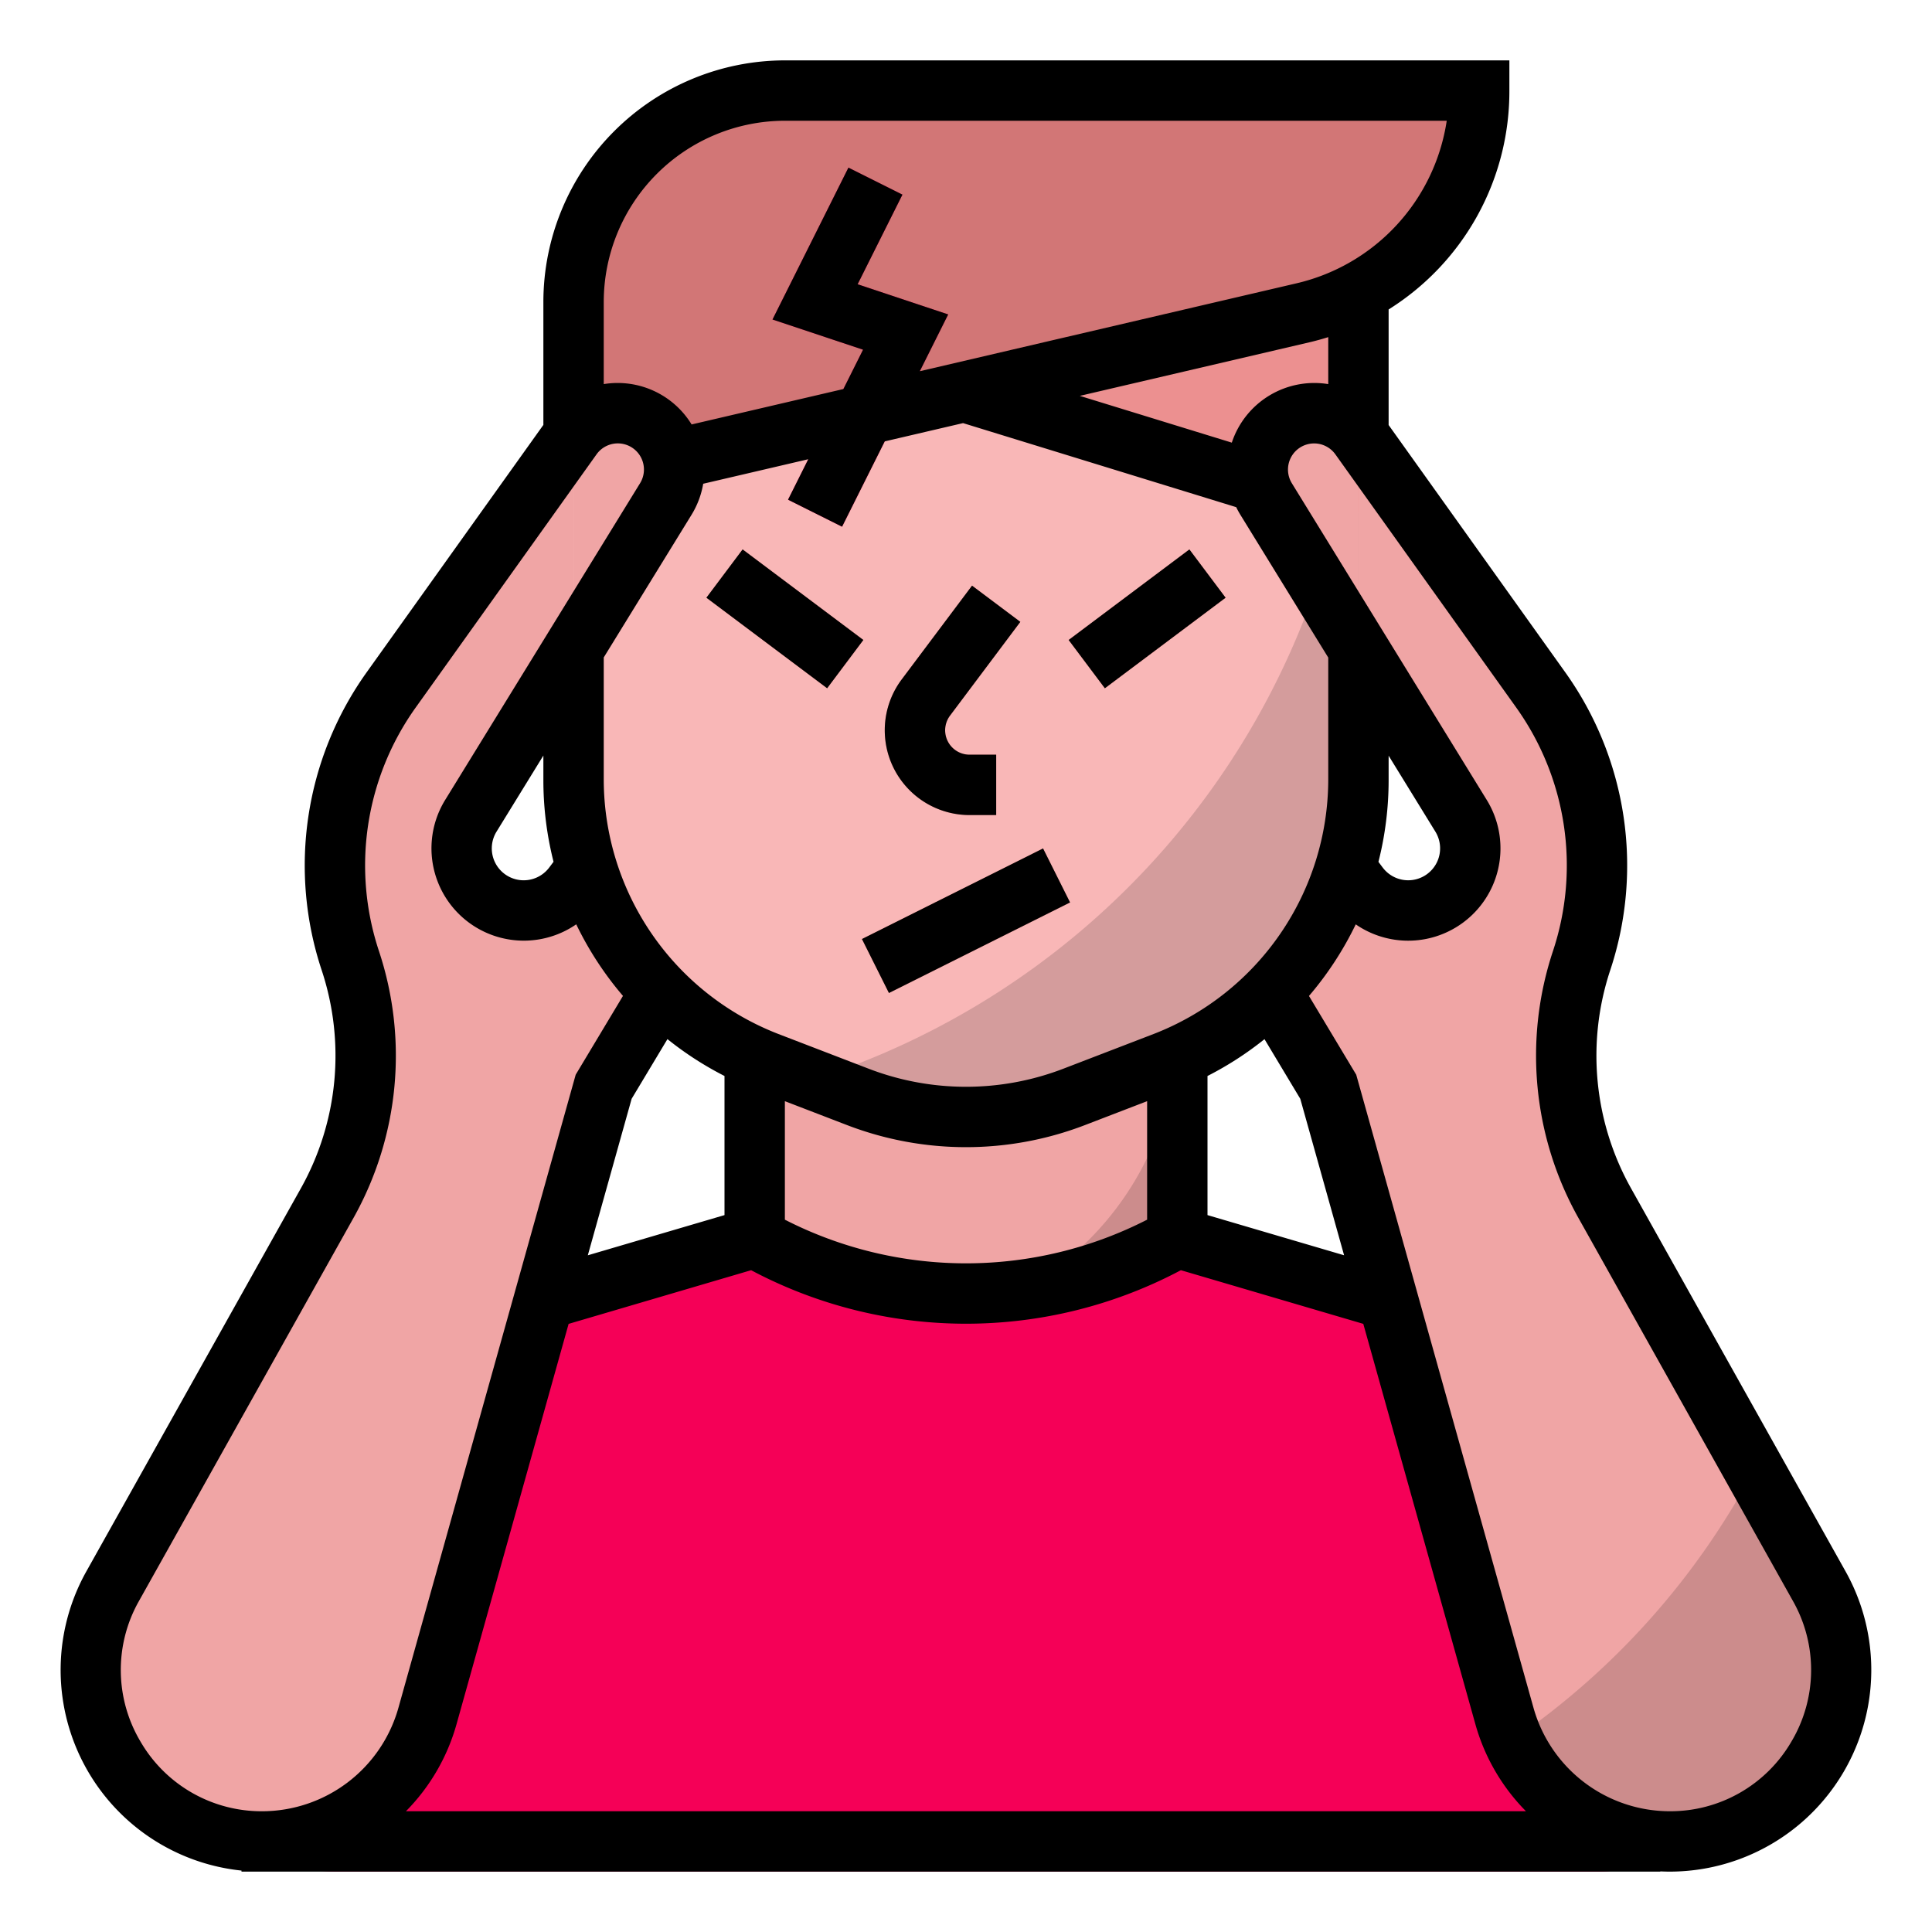 <?xml version="1.0" ?><svg viewBox="0 0 512 512" xmlns="http://www.w3.org/2000/svg"><defs><style>.cls-1{fill:#f0a5a5;}.cls-2{fill:#cc8c8c;}.cls-3{fill:#f50057;}.cls-4{fill:#f50057;}.cls-5{fill:#f9b7b7;}.cls-6{fill:#d49c9c;}.cls-7{fill:#ec9090;}.cls-8{fill:#ea8383;}.cls-9{fill:#d27676;}</style></defs><g data-name="/ FILLED_OUTLINE" id="_FILLED_OUTLINE"><rect class="cls-1" height="80" width="112" x="200" y="272"/><path class="cls-2" d="M232,352h80V272A80,80,0,0,1,232,352Z"/><path class="cls-3" d="M460.756,408.82a80.001,80.001,0,0,0-53.785-52.887L312,328h0a112.871,112.871,0,0,1-112,0h0l-94.971,27.933a80.001,80.001,0,0,0-53.785,52.887l-7.77,24.863A48,48,0,0,0,89.289,496H422.711A48,48,0,0,0,468.526,433.683Z"/><path class="cls-4" d="M468.526,433.683l-7.77-24.863q-1.192-3.815-2.748-7.452A199.857,199.857,0,0,1,288,496H422.711A48,48,0,0,0,468.526,433.683Z"/><path class="cls-1" d="M175.358,203.492,151.951,234.701a16.454,16.454,0,0,1-27.881-2.514l0,0a16.454,16.454,0,0,1,.704-15.982l51.66-83.947a14.925,14.925,0,0,0-4.432-20.241l0,0a14.925,14.925,0,0,0-20.425,3.744L103.594,182.936a79.792,79.792,0,0,0-10.768,71.611l0,0a79.792,79.792,0,0,1-6.078,64.219l-56.888,101.586C12.896,450.644,34.791,488,69.51,488h0a45.444,45.444,0,0,0,43.761-33.191L159.977,288l40.55-67.584a15.185,15.185,0,0,0-4.598-20.448h0A15.185,15.185,0,0,0,175.358,203.492Z"/><path class="cls-1" d="M336.642,203.492,360.049,234.701a16.454,16.454,0,0,0,27.881-2.514l0,0a16.454,16.454,0,0,0-.704-15.982l-51.66-83.947a14.925,14.925,0,0,1,4.432-20.241l0,0a14.925,14.925,0,0,1,20.425,3.744L408.406,182.936a79.792,79.792,0,0,1,10.768,71.611l0,0a79.792,79.792,0,0,0,6.078,64.219l56.888,101.586C499.104,450.644,477.209,488,442.49,488h-0a45.444,45.444,0,0,1-43.761-33.191L352.023,288l-40.55-67.584a15.185,15.185,0,0,1,4.598-20.448h0A15.185,15.185,0,0,1,336.642,203.492Z"/><path class="cls-5" d="M152,88V206.769a80,80,0,0,0,51.282,74.668l24,9.231a80.002,80.002,0,0,0,57.437,0l24-9.231A80,80,0,0,0,360,206.769V72Z"/><path class="cls-6" d="M215.469,286.124l11.813,4.543a80.002,80.002,0,0,0,57.437,0l24-9.231A80,80,0,0,0,360,206.769V136l-5.19-1.622A208.378,208.378,0,0,1,215.469,286.124Z"/><polygon class="cls-7" points="232 96 360 136 360 64 232 96"/><path class="cls-8" d="M264,216h-7.056a22.472,22.472,0,0,1-17.978-35.956l18.633-24.845,12.801,9.601L251.767,189.645A6.472,6.472,0,0,0,256.944,200H264Z"/><rect class="cls-8" height="40" transform="translate(-48 232) rotate(-53.13)" width="16" x="200" y="144"/><rect class="cls-8" height="16" transform="translate(-37.601 215.196) rotate(-36.869)" width="40" x="284" y="156"/><rect class="cls-8" height="16" transform="translate(-82.099 140.265) rotate(-26.568)" width="53.666" x="229.167" y="236"/><path class="cls-9" d="M345.256,82.907,152,128V80a56,56,0,0,1,56-56H392v0A60.489,60.489,0,0,1,345.256,82.907Z"/><polygon class="cls-3" points="223.155 139.578 208.845 132.422 228.72 92.672 204.72 84.672 224.845 44.422 239.155 51.578 227.28 75.328 251.28 83.328 223.155 139.578"/><path class="cls-1" d="M152,171.963V115.226a14.916,14.916,0,0,1,24.434,17.032Z"/><path class="cls-2" d="M400.982,461.039A45.443,45.443,0,0,0,442.49,488h0c34.718,0,56.614-37.356,39.65-67.648l-17.295-30.885A200.924,200.924,0,0,1,400.982,461.039Z"/><path class="cls-1" d="M360,171.963V115.226a14.916,14.916,0,0,0-24.434,17.032Z"/><path d="M256.944,216H264V200h-7.056a6.472,6.472,0,0,1-5.178-10.355l18.634-24.844-12.801-9.601L238.967,180.044A22.472,22.472,0,0,0,256.944,216Z"/><rect height="40" transform="translate(-47.999 232.003) rotate(-53.131)" width="16" x="200" y="144"/><rect height="16" transform="translate(-37.601 215.196) rotate(-36.869)" width="40" x="284" y="156"/><rect height="16" transform="translate(-82.099 140.265) rotate(-26.568)" width="53.666" x="229.167" y="236"/><path d="M489.098,416.444,432.21,314.857a71.933,71.933,0,0,1-5.469-57.78,88.061,88.061,0,0,0-11.849-78.791L368,112.636V82.007A68.176,68.176,0,0,0,400,24V16H208a64.072,64.072,0,0,0-64,64v32.604L97.084,178.286a88.055,88.055,0,0,0-11.848,78.791,71.942,71.942,0,0,1-5.469,57.781L22.879,416.444A53.453,53.453,0,0,0,64,495.723V496H440v-.062c.819.038,1.642.062,2.468.062a53.444,53.444,0,0,0,46.63-79.556ZM352,101.794a23.023,23.023,0,0,0-25.559,15.51l-40.28-12.394,60.913-14.213c1.671-.39,3.31-.85,4.926-1.353ZM368,206.769v-6.505L380.39,220.397a8.455,8.455,0,0,1-13.964,9.505l-1.125-1.5A88.069,88.069,0,0,0,368,206.769Zm-16,0a72.431,72.431,0,0,1-46.153,67.201l-24,9.23a71.882,71.882,0,0,1-51.693,0l-24-9.23A72.431,72.431,0,0,1,160,206.769v-32.541l23.247-37.777a23.019,23.019,0,0,0,3.108-8.252L214.206,121.7l-5.361,10.722,14.311,7.155,11.301-22.603L255.22,112.13l72.387,22.273q.505,1.04,1.122,2.048L352,174.265ZM176.881,275.376A87.503,87.503,0,0,0,192,285.147V322.014L155.777,332.668l11.613-41.475ZM304,323.227a105.354,105.354,0,0,1-96,0V291.823l16.409,6.311a87.858,87.858,0,0,0,63.182,0L304,291.823ZM150.688,350.842l48.367-14.226a121.42,121.42,0,0,0,113.889,0L361.287,350.835l29.716,106.131A53.193,53.193,0,0,0,404.402,480H107.574a53.196,53.196,0,0,0,13.4-23.034ZM320,322.014V285.147a87.492,87.492,0,0,0,15.104-9.758l9.483,15.804,11.611,41.467Zm-173.307-93.636-1.143,1.523a8.454,8.454,0,0,1-13.963-9.504L144,200.228V206.769A88.069,88.069,0,0,0,146.693,228.378ZM208,32H383.399a52.243,52.243,0,0,1-39.961,43.117l-99.682,23.259,7.524-15.048-24-8,11.875-23.75-14.311-7.155-20.125,40.25,24,8-5.214,10.428-40.22,9.385A22.973,22.973,0,0,0,160,101.792V80A48.054,48.054,0,0,1,208,32ZM37.206,461.49a37.091,37.091,0,0,1-.366-37.229L93.729,322.675a87.976,87.976,0,0,0,6.688-70.658,72.008,72.008,0,0,1,9.688-64.432l47.983-67.176a6.925,6.925,0,0,1,11.533,7.655l-51.658,83.946A24.468,24.468,0,0,0,152.709,244.955a87.983,87.983,0,0,0,12.384,18.969l-12.53,20.884L105.566,452.652A37.569,37.569,0,0,1,69.51,480,37.093,37.093,0,0,1,37.206,461.49Zm437.565-0A37.095,37.095,0,0,1,442.467,480a37.566,37.566,0,0,1-36.056-27.348l-46.707-166.809-.291-1.036-12.52-20.867a88.02,88.02,0,0,0,12.393-18.974,24.464,24.464,0,0,0,34.73-32.954l-51.66-83.946a6.926,6.926,0,0,1,11.534-7.656l47.982,67.176a72.011,72.011,0,0,1,9.689,64.431,87.965,87.965,0,0,0,6.687,70.658L475.138,424.261A37.095,37.095,0,0,1,474.771,461.49Z"/></g></svg>